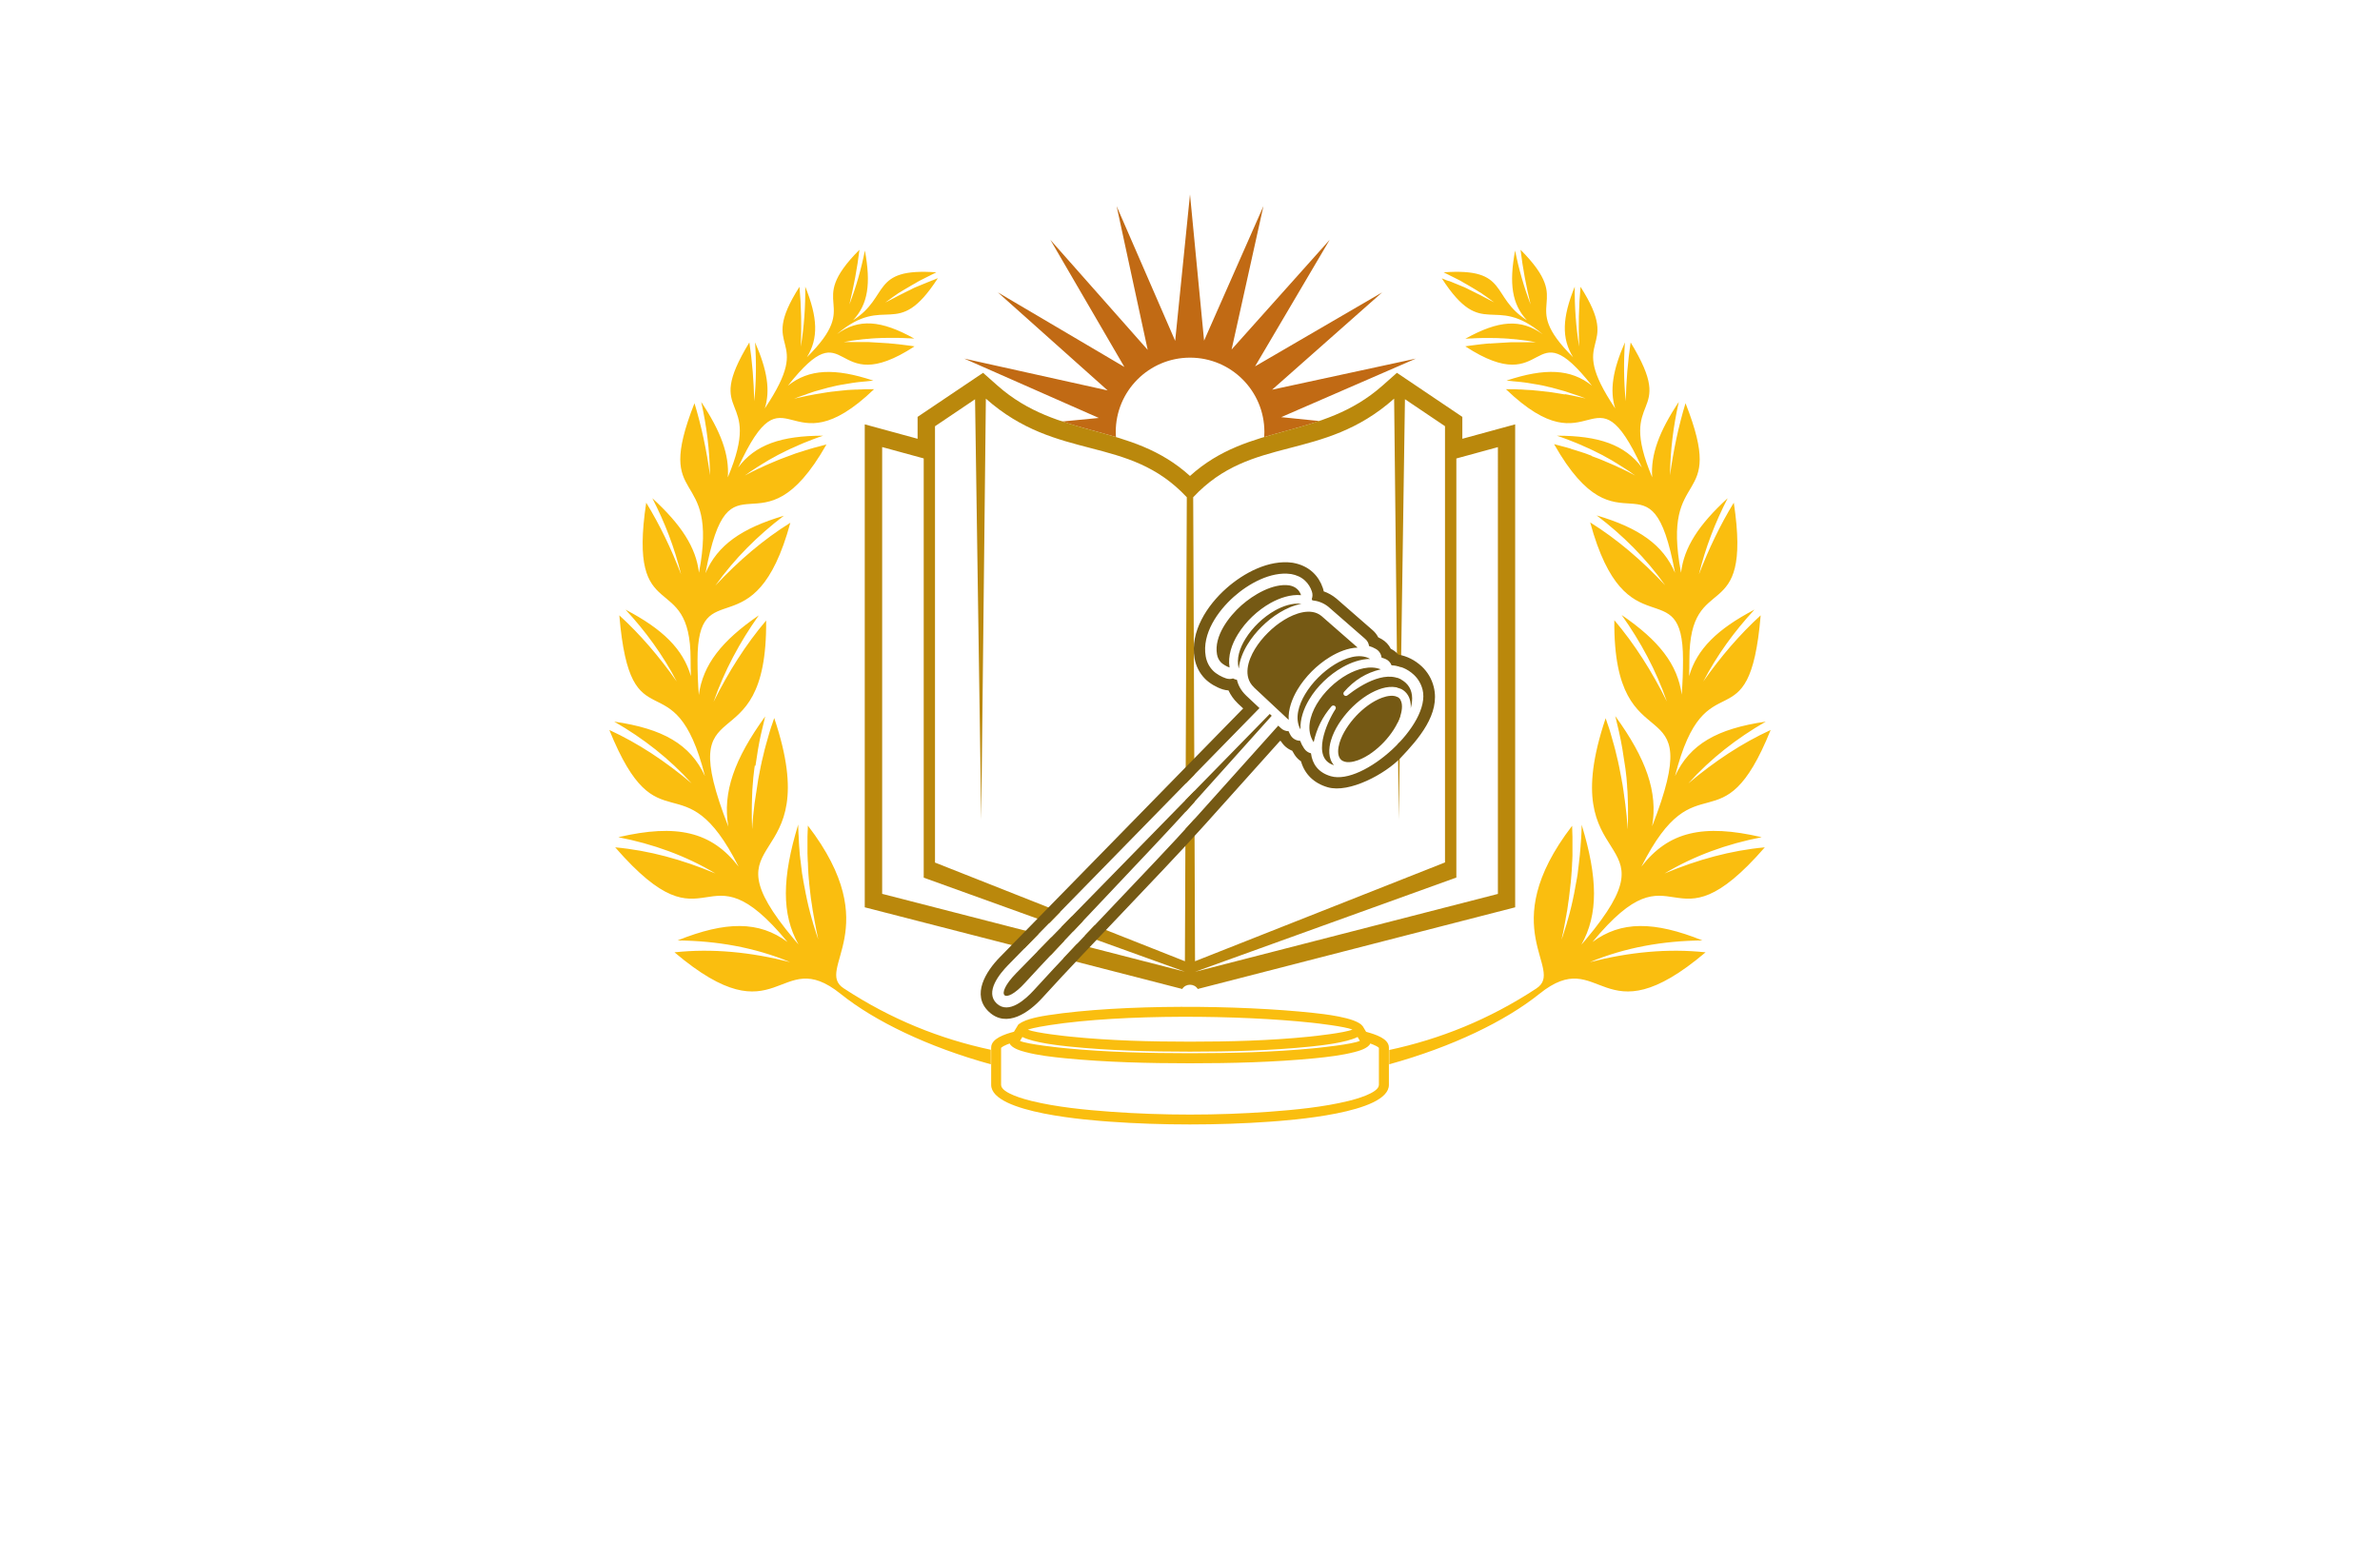 <?xml version="1.0" encoding="utf-8"?>
<!-- Generator: Adobe Illustrator 27.8.1, SVG Export Plug-In . SVG Version: 6.00 Build 0)  -->
<svg version="1.1" xmlns="http://www.w3.org/2000/svg" xmlns:xlink="http://www.w3.org/1999/xlink" x="0px" y="0px"
	 viewBox="0 0 350 230" style="enable-background:new 0 0 350 230;" xml:space="preserve">
<style type="text/css">
	.st0{fill:#F5FFCA;}
	.st1{fill:#FCFFE9;}
	.st2{fill:#CBE5BE;}
	.st3{fill:#CCFDFF;}
	.st4{fill:#FFE4CA;}
	.st5{fill:#CAFFD6;}
	.st6{fill:#FFF5CC;}
	.st7{fill:#001044;}
	.st8{fill:#FFF9DE;}
	.st9{fill:#FFFAD4;}
	.st10{fill:#E8C052;}
	.st11{fill:#C7FEFF;}
	.st12{fill:#003F49;}
	.st13{fill:#8E032B;}
	.st14{fill:#87622B;}
	.st15{fill:#83014C;}
	.st16{fill:#B72204;}
	.st17{fill:#015254;}
	.st18{fill:#5B9C40;}
	.st19{fill:#0055B6;}
	.st20{fill-rule:evenodd;clip-rule:evenodd;fill:#3A1D03;}
	.st21{fill-rule:evenodd;clip-rule:evenodd;fill:#723600;}
	.st22{fill:#00438D;}
	.st23{fill:#162E50;}
	.st24{fill:#F6921E;}
	.st25{fill:#00237A;}
	.st26{fill:#563B00;}
	.st27{fill:#00FFB6;}
	.st28{fill:#9500FF;}
	.st29{fill:#440000;}
	.st30{fill:#45EDFF;}
	.st31{fill:#CC7F7F;}
	.st32{fill-rule:evenodd;clip-rule:evenodd;fill:#FFFFFF;}
	.st33{fill-rule:evenodd;clip-rule:evenodd;fill:#DDBC66;}
	.st34{fill-rule:evenodd;clip-rule:evenodd;fill:#041440;}
	.st35{fill-rule:evenodd;clip-rule:evenodd;fill:url(#SVGID_1_);}
	.st36{fill:#041440;}
	.st37{fill-rule:evenodd;clip-rule:evenodd;fill:url(#SVGID_00000121968215763237050990000007186207570870561962_);}
	.st38{fill-rule:evenodd;clip-rule:evenodd;fill:#A47B3E;}
	.st39{fill:#102D56;}
	.st40{fill:#BA9966;}
	.st41{fill:url(#SVGID_00000008863380861958395300000005409751465988138112_);}
	.st42{fill-rule:evenodd;clip-rule:evenodd;fill:url(#SVGID_00000060711645588514708080000013125879768406589320_);}
	.st43{fill:url(#SVGID_00000076603125834747365800000014924585929632187283_);}
	.st44{fill:#6D1B1B;}
	.st45{fill:#161314;}
	.st46{fill:#BD6A25;}
	.st47{fill:url(#SVGID_00000065055696268110133630000008231250950425979290_);}
	.st48{fill:#E0902C;}
	.st49{fill:#292F38;}
	.st50{fill:#E3B92E;}
	.st51{fill:#252D35;}
	.st52{fill:#C72D2D;}
	.st53{fill:#D8A843;}
	.st54{fill:#1A2655;}
	.st55{fill:#4D479E;}
	.st56{fill:url(#SVGID_00000017475214653611449910000014592817727702476171_);}
	.st57{fill:#A6A8AB;}
	.st58{fill:#0267A3;}
	.st59{fill:url(#SVGID_00000139998163933285809960000002702895077062260137_);}
	.st60{fill:#0F8CB4;}
	.st61{fill:#0A3755;}
	.st62{fill:#4B281E;}
	.st63{fill:#1C4D60;}
	.st64{fill:#00324B;}
	.st65{fill:#007DA5;}
	.st66{fill:#FFFFFF;}
	.st67{fill:#FABE0F;}
	.st68{fill:#BC8B0F;}
	.st69{fill:#82D2F5;}
	.st70{fill:#66B2CC;}
	.st71{fill:#71B9D3;}
	.st72{fill:url(#SVGID_00000180352057644731372830000014753626953462657426_);}
	.st73{fill:url(#SVGID_00000129180491534972918960000017200325554349194373_);}
	.st74{fill:url(#SVGID_00000147210231999033519000000013289534398990550913_);}
	.st75{fill:#4D4D4D;}
	.st76{fill:url(#SVGID_00000171707122548729773020000005400355579961298599_);}
	.st77{fill:url(#SVGID_00000127731448267988508930000001171819725225494932_);}
	.st78{fill:url(#SVGID_00000173155878574288775470000000954022163385891757_);}
	.st79{fill:url(#SVGID_00000130612052433398505260000004082121304846098580_);}
	.st80{fill:url(#SVGID_00000104703602029717664500000004587949831253621419_);}
	.st81{fill-rule:evenodd;clip-rule:evenodd;fill:#C16A14;}
	.st82{fill-rule:evenodd;clip-rule:evenodd;fill:#BA880C;}
	.st83{fill-rule:evenodd;clip-rule:evenodd;fill:#755914;}
	.st84{fill-rule:evenodd;clip-rule:evenodd;fill:#FABE0F;}
	.st85{fill:#782D2D;}
	.st86{fill:#AA6565;}
	.st87{fill:url(#SVGID_00000044875850549767924810000008630852111582625935_);}
	.st88{fill-rule:evenodd;clip-rule:evenodd;fill:url(#SVGID_00000100346063918852200000000005184214877391448199_);}
	.st89{fill-rule:evenodd;clip-rule:evenodd;fill:url(#SVGID_00000177479192322521959150000009885136646249107599_);}
	.st90{fill-rule:evenodd;clip-rule:evenodd;fill:#9B5E26;}
	.st91{fill-rule:evenodd;clip-rule:evenodd;fill:#683C18;}
	.st92{fill:url(#XMLID_00000019647909588632057780000001633036978415880339_);}
	.st93{fill:#5B0505;}
	.st94{fill:#840808;}
	.st95{fill:#750404;}
	.st96{fill:url(#SVGID_00000042726803373851119220000008863156306659684248_);}
	.st97{fill:url(#SVGID_00000072982056773684546480000013364206203464721822_);}
	.st98{fill:#B5B5B5;}
	.st99{fill:url(#SVGID_00000046334758205452303860000011413685484933094792_);}
	.st100{fill:url(#SVGID_00000031916303022855070070000010419076529725064113_);}
	.st101{fill:#3C5A82;}
	.st102{fill:#44688E;}
	.st103{fill:#11114C;}
	.st104{fill:url(#SVGID_00000098188107606859807530000008282548469515351430_);}
	.st105{fill:#7B7BBF;}
	.st106{fill:#6B6BC6;}
	.st107{fill:#C7C7F9;}
	.st108{fill:#6B6B6B;}
	.st109{fill:#363663;}
	.st110{fill:#0C5977;}
	.st111{fill:#136D89;}
	.st112{fill:#64BCE8;}
	.st113{fill:url(#SVGID_00000003063201353869885920000003667963965135441068_);}
	.st114{fill:url(#SVGID_00000000941818864292130500000013047522674418016423_);}
	.st115{fill:#DC730A;}
	.st116{fill:#F4F4F4;}
	.st117{fill:#A3591D;}
	.st118{fill:#030333;}
	.st119{fill:url(#SVGID_00000118399417057101016030000001887705355935233920_);}
	.st120{fill:url(#SVGID_00000163067075661507447500000018185620554096264079_);}
	.st121{fill:url(#SVGID_00000081623398896062314850000001289848739799475375_);}
	.st122{fill:url(#SVGID_00000080898913872285813900000013617156984721691838_);}
	.st123{fill:url(#SVGID_00000010289800133933667770000006788441814515693472_);}
	.st124{fill:url(#SVGID_00000142884083393937466010000003099384171142575770_);}
	.st125{fill:url(#SVGID_00000121248249864012182150000010371490472093916831_);}
	.st126{fill:url(#SVGID_00000126312959260593892090000000155498720662445974_);}
	.st127{fill:url(#SVGID_00000113337011417268227150000017983429260654627973_);}
	.st128{fill:url(#SVGID_00000011744233203964390840000014794639612603911808_);}
	.st129{fill:url(#SVGID_00000170244773395065894740000013757704393651792552_);}
	.st130{fill:url(#SVGID_00000123434503928642102370000010938845541131009414_);}
	.st131{fill:url(#SVGID_00000074417622682720739640000009065285381325340086_);}
	.st132{fill:url(#SVGID_00000099646163309570463560000012164262510729259405_);}
	.st133{fill:url(#SVGID_00000158718615014435202810000004839517201308134843_);}
	.st134{fill:url(#SVGID_00000117668863661516942820000003086481081367052945_);}
	.st135{fill:url(#SVGID_00000067224303119080958520000010904339639525451708_);}
	.st136{fill:url(#SVGID_00000024715928579829237190000011788576689996533920_);}
	.st137{fill:url(#SVGID_00000169555923651842692650000009317749678189291395_);}
	.st138{fill:url(#SVGID_00000093897829066974567400000010063568761435617925_);}
	.st139{fill:url(#SVGID_00000149373105482698925590000010357927511942164393_);}
	.st140{fill:url(#SVGID_00000060712199176786055830000011240163728498529209_);}
	.st141{fill:url(#SVGID_00000113355450674787380240000016148472034107089041_);}
	.st142{fill:url(#SVGID_00000072258546620357383110000015089782712421833624_);}
	.st143{fill:url(#SVGID_00000011724170562016702620000011797035033620577471_);}
	.st144{fill:url(#SVGID_00000003088793103247202350000011868931719132153524_);}
	.st145{fill:url(#SVGID_00000182517649102171029930000013534615901119370897_);}
	.st146{fill:url(#SVGID_00000054970026485302769640000013512411474873546396_);}
	.st147{fill:url(#SVGID_00000023251478800549191860000008343617744461124779_);}
	.st148{fill:url(#SVGID_00000056388258491346499440000002951686335833159312_);}
	.st149{fill:url(#SVGID_00000161629141637489111490000013491421984012651691_);}
	.st150{fill:url(#SVGID_00000168088431062563518570000008252389273795845307_);}
	.st151{fill:url(#SVGID_00000027597542372841879000000001195342817952811929_);}
	.st152{fill:url(#SVGID_00000028326768243776902680000000763937789171171002_);}
	.st153{fill:url(#SVGID_00000046335461149581164390000017735279740843556789_);}
	.st154{fill:url(#SVGID_00000090254880289802651130000002785187507000723599_);}
	.st155{fill:#ED9443;}
	.st156{fill:url(#SVGID_00000034792829053856731270000013830968599517144989_);}
	.st157{fill:#4B4BAA;}
	.st158{fill:#5D5D91;}
</style>
<g id="Layer_1">
</g>
<g id="Layer_2">
</g>
<g id="Layer_3">
</g>
<g id="Layer_4">
</g>
<g id="Layer_5">
</g>
<g id="Layer_6">
</g>
<g id="Layer_7">
</g>
<g id="Layer_8">
</g>
<g id="Layer_9">
</g>
<g id="Layer_10">
</g>
<g id="Layer_11">
</g>
<g id="Layer_12">
</g>
<g id="Layer_13">
</g>
<g id="Layer_14">
</g>
<g id="Layer_15">
	<path class="st81" d="M175,28.6l2.07,21.5l8.73-19.79l-4.68,21.09l14.42-16.13l-10.97,18.61L203.26,43l-16.18,14.31l21.14-4.57
		l-19.81,8.61l5.61,0.57c-2.69,0.92-5.42,1.55-8.11,2.36c0.02-0.25,0.03-0.5,0.03-0.75c0-6.04-4.89-10.93-10.93-10.93
		s-10.93,4.89-10.93,10.93c0,0.25,0.01,0.5,0.03,0.75c-2.62-0.79-5.28-1.41-7.91-2.29l5.39-0.52l-19.79-8.73l21.09,4.68L146.74,43
		l18.61,10.97l-10.88-18.69l14.31,16.18l-4.57-21.14l8.61,19.81L175,28.6L175,28.6z M175.55,93.02L175.55,93.02L175.55,93.02z"/>
	<path class="st82" d="M176.14,145.45c-0.51-0.83-1.77-0.83-2.28,0l-17.49-4.5c0.67-0.71,1.33-1.42,2-2.12l15.88,4.08l-14.72-5.31
		l1.42-1.49l13.3,5.26l0.08-19.44c0.45-0.49,0.89-0.98,1.33-1.47l0.08,20.91l36.76-14.53V62.68l-5.89-3.97l-0.58,39.4
		c-0.19-0.06-0.39-0.12-0.58-0.15l-0.43-39.33c-10.58,9.39-20.9,5.25-29.55,14.5l0.17,40.82l-1.28,1.31l0.17-42.13
		c-8.65-9.26-18.96-5.12-29.55-14.5l-0.68,61.95l-0.91-61.86l-5.89,3.97v64.17l18.41,7.28l-1.57,1.61l-18.5-6.67V67.42l-6.11-1.67
		v65.71l22.99,5.91l-2.06,2.11l-23.49-6.04V62.41l7.77,2.12v-3.22l9.63-6.48l2.11,1.87c9.03,8,19.59,5.38,28.32,13.3
		c8.73-7.92,19.29-5.29,28.32-13.3l2.11-1.87l9.62,6.48v3.22l7.77-2.12v71.03L176.14,145.45L176.14,145.45z M154.53,140.48l2-2.12
		l-1.93-0.5l-2.06,2.11L154.53,140.48L154.53,140.48z M174.35,117.67l-0.01,1.74l0.39-0.43l0.93-1.03l-0.01-1.61L174.35,117.67
		L174.35,117.67z M159.27,135.45l-1.67-0.66l-1.53,1.56l1.75,0.63L159.27,135.45L159.27,135.45z M220.28,65.76l-6.11,1.67v61.63
		l-38.42,13.86l44.53-11.45V65.76L220.28,65.76z M205.7,120.57l0.17-11.46c-0.1,0.1-0.19,0.21-0.29,0.31L205.7,120.57L205.7,120.57z
		 M205.54,106.28c0.15-0.31,0.28-0.63,0.38-0.94l0.03-2.38c-0.06-0.09-0.12-0.18-0.2-0.26c-0.08-0.07-0.16-0.13-0.25-0.18
		L205.54,106.28L205.54,106.28z M205.49,101.13c0.17,0.04,0.34,0.1,0.5,0.17l0.02-1.37c-0.17-0.09-0.35-0.17-0.53-0.22
		L205.49,101.13z"/>
	<path class="st83" d="M180.66,101.54c-0.29-0.02-0.59-0.07-0.87-0.16c-0.9-0.29-1.91-0.87-2.58-1.55
		c-0.82-0.83-1.34-1.87-1.54-3.01c-0.69-3.94,1.86-7.8,4.68-10.3c2.54-2.25,6.24-4.24,9.72-3.76c0.05,0.01,0.11,0.02,0.16,0.03
		c1.07,0.2,2.06,0.65,2.86,1.4c0.66,0.62,1.15,1.41,1.44,2.27c0.06,0.17,0.1,0.34,0.13,0.51c0.66,0.23,1.28,0.58,1.84,1.04
		c0.02,0.02,0.04,0.03,0.06,0.05c1.78,1.54,3.55,3.09,5.32,4.64c0.33,0.29,0.6,0.64,0.8,1.03c0.17,0.08,0.34,0.17,0.5,0.26
		c0.59,0.34,1.06,0.84,1.35,1.43c0.43,0.21,0.81,0.5,1.11,0.85c1.29,0.23,2.45,0.82,3.44,1.74c0.87,0.82,1.47,1.84,1.76,3
		c1.01,3.99-2.25,7.69-4.87,10.45c-2.21,2.33-7.54,5.25-10.73,4.32c-2.02-0.59-3.38-1.92-3.92-3.82c-0.37-0.24-0.68-0.56-0.93-0.94
		c-0.13-0.2-0.25-0.4-0.36-0.61c-0.68-0.26-1.26-0.75-1.65-1.39c-0.05-0.02-0.1-0.04-0.14-0.06c-3.67,4.09-7.33,8.17-11,12.26
		c-3.92,4.37-8,8.59-12.03,12.85c-4,4.22-8.04,8.41-11.95,12.71c-1.9,2.09-5.2,4.49-7.83,2.03c-2.66-2.49-0.4-5.99,1.59-8.02
		l35.8-36.6c-0.22-0.21-0.44-0.41-0.67-0.62c-0.06-0.06-0.12-0.12-0.18-0.18C181.42,102.85,180.98,102.23,180.66,101.54
		L180.66,101.54z M181.33,99.78c0.17,0.1,0.37,0.17,0.57,0.2c0.19,0.81,0.6,1.57,1.29,2.25c0.03,0.04,0.07,0.07,0.11,0.11
		c0.64,0.6,1.28,1.2,1.92,1.8l-37,37.83c-1.21,1.24-3.43,3.94-1.64,5.62c1.77,1.65,4.27-0.66,5.43-1.93
		c3.91-4.3,7.98-8.51,11.97-12.74c4.01-4.24,8.11-8.48,12-12.82c4-4.46,8-8.92,12-13.38c0.13,0.12,0.25,0.24,0.38,0.36
		c0.32,0.3,0.73,0.46,1.14,0.46c0.08,0.19,0.17,0.38,0.28,0.57c0.3,0.53,0.84,0.83,1.42,0.84c0.14,0.39,0.33,0.76,0.58,1.13
		c0.25,0.37,0.61,0.62,1.01,0.71c0.2,1.54,1.03,2.82,2.92,3.37c4.77,1.39,14.79-7.6,13.49-12.74c-0.22-0.85-0.65-1.59-1.28-2.18
		c-0.99-0.92-2.11-1.33-3.28-1.39c-0.16-0.43-0.5-0.78-0.95-0.96c-0.17-0.07-0.34-0.13-0.52-0.18c-0.06-0.52-0.35-0.99-0.84-1.27
		c-0.32-0.19-0.66-0.33-1-0.43c-0.05-0.4-0.24-0.77-0.57-1.05c-1.77-1.55-3.54-3.1-5.32-4.64c-0.01-0.01-0.02-0.02-0.03-0.03
		c-0.73-0.61-1.57-0.91-2.43-1c-0.02-0.06-0.04-0.13-0.07-0.19c0.13-0.36,0.14-0.74,0.01-1.12c-0.2-0.6-0.54-1.15-1-1.58
		c-0.56-0.53-1.27-0.83-2.02-0.97c-0.03-0.01-0.05-0.01-0.08-0.01c-2.96-0.41-6.23,1.44-8.38,3.35c-2.35,2.09-4.71,5.44-4.13,8.75
		c0.14,0.81,0.5,1.54,1.08,2.12c0.47,0.48,1.26,0.92,1.91,1.13C180.65,99.88,181,99.89,181.33,99.78L181.33,99.78z M199.65,95.24
		c-1.77-1.55-3.54-3.1-5.31-4.64c-1.56-1.29-3.95-0.37-5.46,0.55c-0.88,0.53-1.69,1.18-2.42,1.91c-0.72,0.71-1.38,1.52-1.91,2.39
		c-1.03,1.69-1.79,4.06-0.15,5.63c0.02,0.01,0.03,0.03,0.04,0.05c1.69,1.58,3.38,3.16,5.07,4.74c-0.09-1.54,0.51-3.12,1.28-4.42
		c0.58-0.98,1.31-1.89,2.11-2.7c0.81-0.81,1.72-1.54,2.69-2.13C196.79,95.89,198.23,95.29,199.65,95.24L199.65,95.24z
		 M193.19,109.15c0.42-1.96,1.28-3.73,2.62-5.27c0.12-0.14,0.34-0.16,0.49-0.05c0.15,0.11,0.19,0.32,0.08,0.48
		c-1.25,1.91-3.62,7.23-0.2,8.23c-0.89-0.98-0.8-2.47-0.44-3.67c0.49-1.65,1.58-3.24,2.75-4.49c1.17-1.24,2.7-2.41,4.32-3
		c1.23-0.45,2.79-0.62,3.83,0.36c0.68,0.64,0.87,1.54,0.82,2.43c0.05-0.19,0.09-0.39,0.13-0.58c0.1-0.58,0.12-1.19-0.03-1.76
		c-0.13-0.53-0.4-0.99-0.8-1.37c-2.47-2.31-6.5,0.16-8.62,1.82c-0.15,0.11-0.35,0.1-0.48-0.04c-0.13-0.13-0.13-0.34-0.01-0.48
		c1.47-1.7,3.27-2.83,5.41-3.32c-1.58-0.63-3.48-0.04-4.92,0.76c-0.92,0.51-1.78,1.17-2.54,1.9c-0.75,0.73-1.43,1.56-1.97,2.47
		C192.61,105.31,192.05,107.45,193.19,109.15L193.19,109.15z M196.99,109.25c-0.22,0.73-0.4,1.89,0.22,2.48
		c0.62,0.59,1.78,0.34,2.49,0.08c1.43-0.52,2.79-1.58,3.82-2.67c1.03-1.09,2.02-2.51,2.45-3.97c0.22-0.73,0.4-1.89-0.22-2.48
		c-0.62-0.59-1.78-0.34-2.49-0.08c-1.43,0.52-2.79,1.58-3.82,2.67C198.41,106.38,197.43,107.8,196.99,109.25L196.99,109.25z
		 M149.42,143.15c-3.24,3.31-1.75,4.78,1.34,1.37c4.31-4.74,19.69-20.77,23.96-25.54c4.1-4.57,8.2-9.14,12.3-13.71
		c-0.1-0.09-0.19-0.18-0.29-0.27L149.42,143.15L149.42,143.15z M201.49,96.91c-1.59-0.92-3.73-0.09-5.18,0.79
		c-0.89,0.54-1.72,1.21-2.46,1.95c-0.74,0.74-1.4,1.57-1.93,2.46c-0.92,1.54-1.58,3.58-0.67,5.17c-0.08-1.52,0.48-3.06,1.25-4.36
		c0.59-1,1.34-1.92,2.17-2.72c0.84-0.81,1.78-1.52,2.8-2.09C198.68,97.43,200.09,96.92,201.49,96.91L201.49,96.91z M191.33,87.53
		c-0.11-0.34-0.3-0.65-0.56-0.89c-0.33-0.31-0.75-0.47-1.18-0.55c-2.42-0.33-5.29,1.4-7.03,2.94c-1.86,1.65-4.06,4.54-3.59,7.2
		c0.08,0.47,0.28,0.89,0.62,1.22c0.24,0.24,0.78,0.57,1.23,0.72c-0.29-1.69,0.33-3.44,1.21-4.87c0.59-0.96,1.31-1.84,2.12-2.61
		c0.81-0.77,1.72-1.46,2.7-2.01C188.19,87.94,189.79,87.39,191.33,87.53L191.33,87.53z M182.18,98.32c0.11-1.25,0.64-2.5,1.28-3.54
		c0.58-0.95,1.3-1.84,2.09-2.62c0.8-0.79,1.69-1.5,2.65-2.08c0.94-0.57,2.05-1.07,3.19-1.27c-1.31-0.18-2.75,0.34-3.87,0.96
		c-0.89,0.5-1.72,1.13-2.45,1.83c-0.73,0.7-1.39,1.5-1.92,2.36C182.34,95.26,181.77,96.88,182.18,98.32z"/>
	<path class="st84" d="M145.75,156.54c-9.31-2.56-17.16-6.38-22.14-10.38c-9.17-7.37-8.98,6.97-24.42-6.1
		c5.57-0.6,11.25-0.03,17,1.44c-5.23-2.17-10.75-3.13-16.55-3.19c7.14-2.86,11.98-2.87,16.17,0.23
		c-12.55-15.21-11.19,2.35-25.34-13.92c4.94,0.45,9.85,1.79,14.74,3.84c-4.42-2.64-9.19-4.34-14.28-5.33
		c8.6-2.01,13.7-0.83,17.69,4.33c-8.18-16.23-11.8-2.26-19.01-20.1c4.25,1.95,8.26,4.61,12.1,7.85c-3.31-3.67-7.12-6.63-11.38-9.08
		c7.18,1.04,11.18,3.34,13.34,8c-4.53-17.87-10.94-3.91-12.59-23.63c3.08,2.81,5.88,6.08,8.44,9.73c-2.03-3.89-4.57-7.38-7.53-10.57
		c5.47,2.86,8.47,5.81,9.61,9.78c-0.03-0.81-0.04-1.63-0.04-2.45c0-13.5-9.33-4.4-6.53-23.06c1.99,3.25,3.69,6.78,5.13,10.55
		c-0.96-3.93-2.39-7.64-4.23-11.21c4.25,3.89,6.44,7.25,6.86,10.97c3.05-16.1-6.87-9.19-0.66-24.94c1.03,3.38,1.78,6.92,2.28,10.6
		c-0.04-3.65-0.49-7.24-1.29-10.79c2.88,4.33,4.16,7.77,3.91,11.09c5.36-12.68-3.85-8.32,3.17-19.84c0.42,2.81,0.65,5.69,0.72,8.64
		c0.29-2.89,0.32-5.76,0.12-8.65c1.78,4.05,2.27,7.05,1.43,9.72c7.51-11.18-1.27-7.91,5.1-17.89c0.26,2.87,0.32,5.8,0.2,8.8
		c0.48-2.93,0.68-5.86,0.65-8.82c1.84,4.55,1.96,7.6,0.24,10.38c8.38-8.31-0.54-7.5,7.73-15.81c-0.32,2.67-0.83,5.35-1.48,8.05
		c0.99-2.58,1.74-5.22,2.28-7.93c0.91,4.89,0.45,7.91-1.73,10.24c5.44-3.45,2.52-7.74,12.24-7.04l-0.12,0.06l-0.11,0.05l-0.01,0.01
		l-0.12,0.06l-0.12,0.06l-0.02,0.01l-0.1,0.05l-0.12,0.06l-0.12,0.06l-0.12,0.06l-0.09,0.05l-0.03,0.01l-0.12,0.06l-0.24,0.12
		l-0.12,0.06l-0.05,0.02l-0.07,0.04l-0.12,0.06l-0.08,0.04l-0.04,0.02l-0.12,0.06l-0.12,0.06l0,0l-0.12,0.06l-0.02,0.01l-0.22,0.12
		L135,41.42l-0.07,0.04l-0.05,0.03l-0.12,0.07l-0.01,0.01c-0.15,0.09-0.31,0.17-0.46,0.26l-0.12,0.07l-0.06,0.03l-0.06,0.04
		l-0.12,0.07l-0.09,0.05l-0.03,0.02l-0.12,0.07l-0.12,0.07l-0.01,0.01l-0.11,0.06l-0.12,0.07l-0.05,0.03l-0.07,0.04l-0.12,0.07
		l-0.08,0.05l-0.04,0.02l-0.11,0.07l-0.12,0.07l0,0l-0.11,0.07l-0.12,0.07l-0.03,0.02l-0.08,0.05l-0.12,0.07l-0.07,0.04l-0.05,0.03
		l-0.11,0.07l-0.04,0.03l-0.07,0.05l-0.11,0.08l-0.11,0.08l-0.02,0.01l-0.09,0.06l-0.11,0.08l-0.06,0.04l-0.06,0.04l-0.11,0.08
		l-0.09,0.06l-0.02,0.02l-0.11,0.08l-0.11,0.08l-0.01,0.01v0l-0.21,0.15l-0.04,0.03l-0.07,0.05l-0.11,0.08l-0.08,0.06l-0.03,0.02
		l-0.11,0.08l-0.11,0.08l0.24-0.13l0.05-0.02l0.08-0.04l0.12-0.06l0.09-0.05l0.03-0.02l0.12-0.06l0.12-0.06l0.02-0.01l0.1-0.06
		l0.12-0.06l0.06-0.03l0.06-0.03l0.12-0.06l0.11-0.06l0.01-0.01l0.12-0.06l0.12-0.06l0.03-0.02l0.21-0.11l0.08-0.04l0.04-0.02
		l0.24-0.12h0l0.12-0.06l0.12-0.06l0.05-0.02l0.07-0.04l0.12-0.06l0.09-0.05l0.03-0.01l0.12-0.06l0.12-0.06l0.02-0.01l0.1-0.05
		l0.12-0.06l0.07-0.03l0.06-0.03l0.23-0.11l0.01-0.01l0.12-0.06l0.12-0.06l0.03-0.02l0.21-0.1l0.08-0.04l0.16-0.07l0.12-0.05l0.01,0
		l0.24-0.1l0.05-0.02l0.07-0.03l0.12-0.05l0.1-0.04l0.02-0.01l0.25-0.1l0.02-0.01l0.1-0.04l0.12-0.05l0.07-0.03l0.06-0.02l0.12-0.05
		l0.11-0.05l0.13-0.05l0.12-0.05l0.04-0.02l0.09-0.03l0.12-0.05l0.08-0.03l0.04-0.02l0.12-0.05l0.12-0.05l0.01,0l0.12-0.04
		l0.12-0.05l0.05-0.02l0.07-0.03l0.12-0.05l0.1-0.04l0.02-0.01l0.12-0.05l0.12-0.04c-6.07,9.39-7.58,2.07-14.84,8.22
		c3.19-2.31,6.49-2.07,11.38,0.66l-0.3-0.02l-0.03,0l-0.16-0.01l-0.11-0.01l-0.05,0l-0.16-0.01l-0.09,0l-0.07,0l-0.16-0.01l-0.07,0
		l-0.09-0.01l-0.49-0.02l-0.04,0l-0.13,0l-0.16-0.01h-0.02l-0.31-0.01l0,0l-0.31,0h-0.02l-0.29,0h-0.04h-0.16h-0.11h-0.06l-0.24,0
		h-0.01h-0.08l-0.16,0l-0.07,0l-0.26,0.01l-0.05,0l-0.11,0l-0.16,0l-0.03,0l-0.29,0.01h0h-0.01l-0.15,0.01l-0.16,0.01l-0.01,0
		l-0.02,0l-0.28,0.01l-0.03,0c-0.27,0.01-0.54,0.03-0.81,0.05l-0.08,0.01l-0.08,0.01l-0.22,0.02l-0.1,0.01l-0.16,0.01l-0.04,0
		l-0.12,0.01l-0.16,0.02l-0.03,0l-0.14,0.01l-0.16,0.02l0,0l-0.16,0.02l-0.15,0.02l-0.01,0l-0.16,0.02l-0.13,0.02l-0.03,0
		l-0.27,0.03l-0.05,0.01l-0.16,0.02l-0.09,0.01l-0.07,0.01l-0.16,0.02l-0.08,0.01l-0.25,0.04l-0.06,0.01l-0.1,0.02l-0.16,0.03
		l-0.04,0.01l-0.12,0.02l-0.16,0.03l-0.02,0l-0.14,0.03l-0.16,0.03l0.32-0.01l0.01,0l0.17,0l0.14,0h0.02l0.17,0l0.13,0h0.03l0.17,0
		l0.12,0l0.05,0l0.17,0l0.11,0h0.06l0.17,0l0.1,0h0.07h0.16h0.09l0.08,0l0.16,0h0.07l0.09,0l0.16,0H127l0.1,0l0.16,0l0.05,0l0.11,0
		l0.16,0l0.04,0l0.12,0l0.16,0.01l0.03,0l0.14,0.01l0.16,0.01h0.02l0.15,0.01l0.16,0.01l0.01,0l0.16,0.01l0.16,0.01h0l0.16,0.01
		l0.15,0.01l0.02,0l0.16,0.01l0.14,0.01l0.03,0l0.16,0.01l0.12,0.01l0.04,0l0.16,0.01l0.11,0.01l0.05,0l0.16,0.01l0.1,0.01l0.06,0
		l0.16,0.01l0.09,0.01l0.07,0.01l0.16,0.01l0.08,0.01l0.08,0.01l0.16,0.01l0.07,0.01l0.25,0.02l0.06,0.01l0.1,0.01l0.16,0.02l0.05,0
		l0.11,0.01l0.16,0.02l0.03,0.01l0.12,0.01l0.16,0.02l0.02,0l0.14,0.02l0.16,0.02l0.01,0l0.15,0.02l0.16,0.02l0,0l0.16,0.02
		l0.15,0.02l0.01,0l0.3,0.04l0.02,0l0.47,0.07l0.11,0.02l0.04,0.01c-12.46,8.12-9.41-5.87-18.62,5.78
		c3.11-2.48,6.89-2.63,12.57-0.75l-0.19,0.02l-0.05,0.01l-0.14,0.01l-0.17,0.02l-0.02,0l-0.19,0.02l-0.1,0.01l-0.08,0.01l-0.19,0.02
		l-0.04,0l-0.3,0.03l-0.01,0l-0.03,0l-0.19,0.02l-0.1,0.01l-0.09,0.01l-0.19,0.02l-0.03,0l-0.16,0.02l-0.15,0.02l-0.04,0
		c-0.19,0.03-0.37,0.05-0.55,0.08l-0.02,0l-0.3,0.05l-0.04,0.01l-0.26,0.04l-0.11,0.02l-0.18,0.03l-0.01,0l-0.17,0.03l-0.13,0.02
		l-0.05,0.01l-0.18,0.03l-0.07,0.01l-0.12,0.02l-0.18,0.03l-0.01,0l-0.18,0.04l-0.12,0.02l-0.06,0.01l-0.18,0.04l-0.06,0.01
		l-0.12,0.03l-0.18,0.04h0l-0.18,0.04l-0.11,0.03l-0.07,0.02l-0.18,0.04l-0.05,0.01l-0.13,0.03l-0.17,0.04l-0.01,0l-0.18,0.05
		l-0.1,0.03l-0.08,0.02l-0.18,0.05l-0.04,0.01l-0.14,0.04l-0.16,0.04l-0.02,0.01l-0.18,0.05l-0.1,0.03l-0.08,0.02l-0.18,0.05
		l-0.03,0.01l-0.15,0.04l-0.15,0.04l-0.03,0.01l-0.18,0.05l-0.09,0.03l-0.09,0.03l-0.18,0.06l-0.02,0.01l-0.15,0.05l-0.14,0.05
		l-0.04,0.01l-0.18,0.06l-0.08,0.03l-0.1,0.03L118.56,58l-0.02,0.01l-0.06,0.02l-0.24,0.08l-0.04,0.01l-0.51,0.18l-0.03,0.01
		l-0.01,0l-0.17,0.06l-0.12,0.05l-0.05,0.02l-0.18,0.07l-0.06,0.02l-0.11,0.04l-0.18,0.07l0.56-0.13l0.07-0.02l0.11-0.02l0.19-0.04
		l0.01,0l0.17-0.04l0.14-0.03l0.04-0.01l0.19-0.04l0.08-0.02l0.1-0.02l0.18-0.04l0.03-0.01l0.16-0.03l0.16-0.03l0.03,0l0.19-0.04
		l0.1-0.02l0.09-0.02l0.19-0.03l0.04-0.01l0.14-0.03l0.17-0.03l0.02,0l0.19-0.03l0.11-0.02l0.07-0.01l0.18-0.03l0.05-0.01l0.13-0.02
		l0.18-0.03l0.18-0.03l0.12-0.02l0.06-0.01l0.18-0.03l0.07-0.01l0.12-0.02l0.18-0.03l0.01,0l0.17-0.02l0.14-0.02l0.05-0.01
		l0.18-0.02l0.08-0.01l0.1-0.01l0.18-0.02l0.02,0l0.16-0.02l0.34-0.04l0.02,0l0.09-0.01l0.09-0.01l0.18-0.02l0.04,0l0.14-0.02
		l0.55-0.05l0.18-0.02l0.05-0.01l0.13-0.01l0.18-0.01l0,0l0.18-0.01l0.12-0.01l0.06,0l0.18-0.01l0.07,0l0.12-0.01l0.18-0.01h0.01
		L126,57.3l0.18-0.01l0.18-0.01l0.08,0l0.11,0l0.18-0.01l0.18-0.01l0.15-0.01h0.03l0.18-0.01l0.09,0l0.09,0l0.18,0l0.03,0l0.15,0
		l0.16,0H128l0.18,0l0.1,0h0.08h0.18c-12.89,12.38-12.76-4.2-19.99,11.52c2.5-3.35,6.32-4.69,12.52-4.68l-0.13,0.04l-0.06,0.02
		l-0.01,0l-0.38,0.13l-0.15,0.05l-0.05,0.02l-0.19,0.07l-0.19,0.07l-0.16,0.06l-0.03,0.01l-0.19,0.07l0,0
		c-0.44,0.17-0.88,0.34-1.32,0.52l-0.19,0.08l-0.02,0.01l-0.16,0.07l-0.19,0.08l-0.19,0.08l-0.04,0.02l-0.15,0.07l-0.04,0.02
		l-0.14,0.06l-0.18,0.08l-0.18,0.08l-0.15,0.07l-0.03,0.01l-0.18,0.08l-0.07,0.03l-0.11,0.05l-0.02,0.01l-0.33,0.16l-0.02,0.01
		l-0.09,0.04l-0.1,0.05l-0.18,0.09l0,0l-0.18,0.09l-0.1,0.05l-0.08,0.04l-0.18,0.09l-0.02,0.01l-0.16,0.08l-0.18,0.09l-0.18,0.09
		l-0.04,0.02l-0.14,0.08l-0.03,0.02l-0.15,0.08l-0.18,0.1l-0.05,0.03l-0.13,0.07l-0.15,0.08l-0.03,0.02l-0.18,0.1l-0.07,0.04
		l-0.11,0.06l-0.16,0.09l-0.01,0.01l-0.17,0.1l-0.08,0.05l-0.09,0.06l-0.17,0.1h0l-0.17,0.1l-0.1,0.06l-0.08,0.05l-0.17,0.11
		l-0.02,0.01c-0.17,0.1-0.33,0.21-0.5,0.31l-0.03,0.02l-0.14,0.09l-0.12,0.08l-0.04,0.03l-0.17,0.11l-0.05,0.03l-0.12,0.08
		l-0.14,0.09l-0.03,0.02l-0.17,0.11l-0.06,0.04l-0.01,0.01l-0.21,0.15l-0.04,0.03l-0.01,0.01l-0.17,0.12l-0.08,0.05l-0.26,0.18
		l0.18-0.09l0.11-0.06l0.08-0.04l0.18-0.09l0.03-0.02l0.15-0.08l0.14-0.07l0.05-0.03l0.18-0.09l0.06-0.03l0.13-0.06l0.16-0.08
		l0.02-0.01l0.18-0.09l0.09-0.04l0.1-0.05l0.19-0.09l0.01,0l0.18-0.08l0.12-0.05l0.07-0.03l0.18-0.09l0.04-0.02l0.15-0.07l0.15-0.07
		l0.04-0.02l0.18-0.08l0.07-0.03l0.12-0.05l0.17-0.08l0.01,0l0.19-0.08l0.1-0.04l0.09-0.04l0.18-0.08l0.02-0.01l0.17-0.07l0.13-0.05
		l0.06-0.03l0.19-0.08l0.05-0.02l0.14-0.06l0.15-0.06l0.03-0.01l0.19-0.08l0.08-0.03l0.11-0.04l0.18-0.07l0,0l0.19-0.07l0.1-0.04
		l0.08-0.03l0.19-0.07l0.03-0.01l0.16-0.06l0.19-0.07l0.19-0.07l0.06-0.02l0.13-0.05l0.16-0.06l0.02-0.01l0.19-0.07l0.09-0.03
		l0.1-0.04l0.19-0.06l0.01,0l0.18-0.06l0.12-0.04l0.07-0.02l0.19-0.06l0.04-0.01l0.53-0.17l0.06-0.02l0.12-0.04l0.18-0.05l0.01,0
		l0.19-0.06l0.1-0.03l0.09-0.03l0.19-0.06l0.02,0l0.17-0.05l0.13-0.04l0.06-0.02l0.19-0.05l0.05-0.01l0.14-0.04l0.16-0.04l0.03-0.01
		l0.19-0.05l0.08-0.02l0.25-0.07l0.05-0.01h0l0.19-0.05l0.1-0.03l0.08-0.02l0.19-0.05l0.03-0.01l0.16-0.04
		c-9.77,17.23-14.22-0.23-17.79,18.93c1.75-4.11,5.3-6.61,11.53-8.45c-3.86,2.93-7.25,6.3-10.08,10.28
		c3.42-3.66,7.08-6.79,11.03-9.25c-5.26,19.31-13.65,6.87-13.65,20.2c0,1.73,0.06,3.44,0.19,5.13c0.6-4.45,3.35-7.96,8.82-11.71
		c-2.8,3.94-5.06,8.14-6.65,12.72c2.2-4.43,4.75-8.45,7.73-11.96c0.2,22.18-14,8.69-5.56,30.31c-0.87-5.02,0.87-9.93,5.43-16.22
		l-0.01,0.02l-0.06,0.24l-0.02,0.09l-0.04,0.17l-0.04,0.17l-0.02,0.09c-0.11,0.43-0.21,0.87-0.31,1.3l-0.06,0.26l0,0.01l-0.06,0.25
		l-0.02,0.08l-0.04,0.18l0,0.01l-0.11,0.51l-0.05,0.26l-0.01,0.04l-0.04,0.22c-0.06,0.33-0.12,0.65-0.18,0.98l-0.01,0.06l-0.01,0.07
		l-0.03,0.19l0,0.01c-0.1,0.6-0.2,1.21-0.28,1.81l-0.04,0.26L111,112.6l-0.03,0.21l-0.02,0.13l-0.02,0.13l-0.02,0.2l-0.01,0.06
		l-0.03,0.26l0,0.01l-0.03,0.25l-0.01,0.08l-0.02,0.18l-0.02,0.16l-0.01,0.1l0,0l-0.02,0.26l-0.02,0.26l0,0.04l-0.02,0.22
		l-0.01,0.11l-0.01,0.15l-0.02,0.19l0,0.07l-0.02,0.26v0l-0.02,0.26l-0.01,0.25l0,0.03l-0.01,0.25v0l-0.01,0.21l0,0.05l-0.01,0.26
		l0,0.03l-0.01,0.23l0,0.1v0.01l-0.01,0.27l0,0.05l0,0.09l-0.01,0.25l0,0.02c-0.01,0.2-0.01,0.41-0.01,0.61v0.04l0,0.13l0,0.2v0.06
		v0.26v0.01l0,0.25l0,0.09v0.03l0,0.27l0,0.03l0,0.1l0.01,0.23l0,0.03l0.01,0.26l0,0.04l0.01,0.22l0,0.12l0,0.05l0.01,0.24l0,0.05
		l0,0.07l0.01,0.26l0.03-0.35l0.01-0.19l0.01-0.16l0.01-0.11l0.02-0.23l0-0.03l0.02-0.27l0-0.04l0.02-0.23l0.01-0.12l0.01-0.15
		l0.02-0.2l0.01-0.07l0.03-0.27l0-0.01l0.03-0.26l0.01-0.08l0.02-0.18l0.02-0.16l0.01-0.1l0.03-0.24l0-0.03l0.03-0.26l0.01-0.05
		l0.03-0.21l0.02-0.13l0.02-0.14l0.03-0.2l0.01-0.06l0.04-0.26l0-0.01l0.04-0.25l0.01-0.09l0.03-0.17l0.03-0.17l0.01-0.09l0.04-0.24
		l0-0.02l0.04-0.26l0.01-0.06l0.03-0.2l0.02-0.13l0.02-0.13l0.03-0.21l0.01-0.05l0.04-0.26l0-0.02l0.04-0.24l0.02-0.1l0.03-0.16
		l0.05-0.26l0.05-0.24l0-0.01l0.05-0.26l0.01-0.06l0.04-0.19l0.05-0.26l0.04-0.21l0.01-0.04l0.05-0.25l0.01-0.03l0.05-0.23l0.02-0.1
		l0.03-0.15l0-0.01l0.06-0.24l0.06-0.25l0,0l0.06-0.25l0.12-0.5l0.05-0.21l0.01-0.04l0.06-0.25l0.01-0.04l0.06-0.21l0.06-0.23
		l0-0.01l0.05-0.18l0.02-0.07c0.09-0.33,0.18-0.66,0.28-0.99l0.06-0.22l0.01-0.03l0.07-0.24l0.07-0.25l0.15-0.49l0.08-0.24l0-0.01
		l0.08-0.23l0.08-0.23l0.01-0.03l0.08-0.23l0.07-0.22l0.01-0.02l0.08-0.24l0.08-0.24c7.87,23.36-10.95,16.02,2.91,32.54
		c0.22,0.26,0.44,0.52,0.66,0.77c-2.51-4.46-2.43-9.82-0.04-17.65l0,0.13l0,0.15l0.01,0.2l0,0.08l0.01,0.27l0,0.01l0.01,0.28l0,0.06
		l0.01,0.22l0.01,0.13l0.01,0.15l0.01,0.19l0,0.08l0.01,0.26l0,0.01l0.02,0.27l0,0.05l0.01,0.22l0.01,0.12l0.01,0.15l0.01,0.19
		l0.01,0.09l0.02,0.25l0,0.02l0.02,0.27l0,0.05l0.02,0.22l0.01,0.11l0.01,0.16l0.02,0.18l0.01,0.09l0.03,0.25l0,0.02l0.03,0.27
		l0.01,0.04l0.03,0.23l0.01,0.11l0.02,0.16l0.02,0.17l0.01,0.09l0.03,0.24l0,0.03l0.04,0.27l0,0.04l0.03,0.23l0.01,0.1l0.02,0.16
		l0.02,0.17l0.02,0.1l0.04,0.23l0.01,0.03l0.04,0.27l0.01,0.03l0.04,0.23l0.01,0.1l0.03,0.17l0.03,0.16l0.02,0.1l0.04,0.23
		l0.01,0.04l0.05,0.26l0.01,0.03l0.04,0.23l0.02,0.09l0.03,0.17l0.03,0.16l0.02,0.11l0.04,0.22l0.01,0.04l0.06,0.26l0,0.02
		l0.05,0.24l0.02,0.09l0,0.02c0.05,0.21,0.09,0.42,0.14,0.63l0.01,0.04l0.06,0.26l0,0.02l0.06,0.24l0.02,0.08l0.06,0.25l0.02,0.07
		l0.03,0.11l0.05,0.21l0.01,0.05l0.07,0.26l0,0.01l0.07,0.24l0.02,0.08l0.05,0.18l0.04,0.14l0.03,0.12l0.06,0.2l0.02,0.05l0.07,0.26
		l0,0.01l0.07,0.25l0.02,0.07l0.06,0.18l0.04,0.13l0.04,0.12l0.06,0.2l0.02,0.06l0.08,0.25l0,0l0.08,0.25l0.02,0.07l0.06,0.19
		l0.04,0.13l0.04,0.12l0.07,0.19l0.02,0.06l0.09,0.25l-0.06-0.27l-0.02-0.07l-0.04-0.19l-0.03-0.15l-0.02-0.12l-0.05-0.22
		l-0.01-0.04l-0.05-0.26l-0.03-0.17l-0.02-0.1l-0.02-0.11l-0.03-0.16l-0.03-0.18l-0.02-0.08l-0.05-0.26l0-0.01l-0.05-0.26
		l-0.01-0.07l-0.04-0.2l-0.02-0.14l-0.02-0.12l-0.04-0.21l-0.01-0.05l-0.05-0.26l0-0.02l-0.04-0.24l-0.02-0.1l-0.03-0.16l-0.03-0.17
		l-0.01-0.09l-0.04-0.25l0-0.02l-0.04-0.26l-0.03-0.23l-0.01-0.03l-0.02-0.13l-0.02-0.13l-0.03-0.21l-0.01-0.06l-0.04-0.26l0-0.02
		l-0.03-0.25l-0.03-0.26l-0.02-0.16l-0.01-0.1l-0.03-0.24l0-0.03l-0.03-0.26l-0.01-0.05l-0.02-0.21l-0.03-0.26l-0.02-0.2l-0.01-0.06
		l-0.02-0.26l0-0.01l-0.02-0.25l-0.01-0.08l-0.02-0.18l-0.01-0.16l-0.01-0.11l-0.02-0.23l0-0.03l-0.02-0.26l0-0.04l-0.01-0.22
		l-0.02-0.25v-0.01l-0.01-0.19l0-0.07l-0.01-0.26l0,0l-0.01-0.26l0-0.07l-0.01-0.19l-0.01-0.15l-0.01-0.11l0-0.06l-0.01-0.2
		l-0.01-0.26v-0.03l-0.01-0.23l0-0.11l-0.01-0.15l0-0.18v-0.08l0-0.25v-0.01l0-0.26l0-0.07v-0.19l0-0.14v-0.12v-0.21l0-0.05l0-0.26
		v-0.03l0-0.23l0-0.23v-0.03l0-0.17l0-0.09l0.01-0.24l0-0.01l0.01-0.26l0-0.06l0.01-0.2l0.01-0.13l0-0.01l0.01-0.3l0-0.02l0-0.06
		l0.01-0.26c11.63,15.15,0.95,21.09,5.25,23.92c7,4.6,14.21,7.46,21.65,9.05V156.54z M204.25,156.54
		c9.31-2.56,17.16-6.38,22.14-10.38c9.17-7.37,8.99,6.97,24.43-6.1c-5.57-0.6-11.25-0.03-17.01,1.44
		c5.24-2.17,10.75-3.13,16.55-3.19c-7.14-2.86-11.98-2.87-16.17,0.23c12.55-15.21,11.19,2.35,25.34-13.92
		c-4.94,0.45-9.85,1.79-14.74,3.84c4.42-2.64,9.19-4.34,14.28-5.33c-8.6-2.01-13.7-0.83-17.69,4.33c8.18-16.23,11.8-2.26,19.01-20.1
		c-4.25,1.95-8.26,4.61-12.1,7.85c3.31-3.67,7.12-6.63,11.38-9.08c-7.18,1.04-11.18,3.34-13.34,8c4.53-17.87,10.94-3.91,12.59-23.63
		c-3.08,2.81-5.88,6.08-8.44,9.73c2.03-3.89,4.57-7.38,7.53-10.57c-5.47,2.86-8.47,5.81-9.61,9.78c0.03-0.81,0.04-1.63,0.04-2.45
		c0-13.5,9.33-4.4,6.53-23.06c-1.99,3.25-3.68,6.78-5.13,10.55c0.96-3.93,2.39-7.64,4.23-11.21c-4.25,3.89-6.44,7.25-6.86,10.97
		c-3.05-16.1,6.87-9.19,0.66-24.94c-1.03,3.38-1.78,6.92-2.28,10.6c0.04-3.65,0.49-7.24,1.29-10.79c-2.88,4.33-4.16,7.77-3.91,11.09
		c-5.36-12.68,3.85-8.32-3.17-19.84c-0.42,2.81-0.65,5.69-0.72,8.64c-0.29-2.89-0.32-5.76-0.12-8.65c-1.78,4.05-2.27,7.05-1.43,9.72
		c-7.51-11.18,1.27-7.91-5.1-17.89c-0.26,2.87-0.32,5.8-0.2,8.8c-0.48-2.93-0.68-5.86-0.65-8.82c-1.85,4.55-1.96,7.6-0.24,10.38
		c-8.38-8.31,0.54-7.5-7.73-15.81c0.32,2.67,0.82,5.35,1.48,8.05c-0.99-2.58-1.74-5.22-2.28-7.93c-0.91,4.89-0.45,7.91,1.73,10.24
		c-5.44-3.45-2.52-7.74-12.24-7.04l0.12,0.06l0.11,0.05l0.01,0.01l0.12,0.06l0.12,0.06l0.02,0.01l0.1,0.05l0.12,0.06l0.12,0.06
		l0.12,0.06l0.09,0.05l0.03,0.01l0.12,0.06l0.24,0.12l0.12,0.06l0.05,0.02l0.07,0.04l0.12,0.06l0.08,0.04l0.04,0.02l0.12,0.06
		l0.12,0.06l0,0l0.12,0.06l0.02,0.01l0.22,0.12l0.12,0.07l0.07,0.04l0.05,0.03l0.12,0.07l0.01,0.01c0.15,0.09,0.31,0.17,0.46,0.26
		l0.12,0.07l0.06,0.03l0.06,0.04l0.12,0.07l0.09,0.05l0.03,0.02l0.12,0.07l0.12,0.07l0.01,0.01l0.11,0.06l0.12,0.07l0.04,0.03
		l0.07,0.04l0.12,0.07l0.08,0.05l0.04,0.02l0.11,0.07l0.12,0.07v0l0.11,0.07l0.11,0.07l0.03,0.02l0.08,0.05l0.12,0.07l0.07,0.04
		l0.05,0.03l0.11,0.07l0.04,0.03l0.07,0.05l0.11,0.08l0.11,0.08l0.02,0.01l0.09,0.06l0.11,0.08l0.06,0.04l0.06,0.04l0.11,0.08
		l0.09,0.06l0.02,0.02l0.11,0.08l0.11,0.08l0.01,0.01v0l0.21,0.15l0.04,0.03l0.07,0.05l0.11,0.08l0.08,0.06l0.03,0.02l0.11,0.08
		l0.11,0.08l-0.24-0.13l-0.05-0.02l-0.08-0.04l-0.12-0.06l-0.09-0.05l-0.03-0.02l-0.12-0.06l-0.12-0.06l-0.02-0.01l-0.1-0.06
		l-0.12-0.06l-0.06-0.03l-0.06-0.03l-0.12-0.06l-0.11-0.06l-0.01-0.01l-0.12-0.06l-0.12-0.06l-0.03-0.02l-0.21-0.11l-0.08-0.04
		l-0.04-0.02l-0.24-0.12h0l-0.12-0.06l-0.12-0.06l-0.05-0.02l-0.07-0.04l-0.12-0.06l-0.09-0.05l-0.03-0.01l-0.12-0.06l-0.12-0.06
		l-0.02-0.01l-0.1-0.05l-0.12-0.06l-0.06-0.03l-0.06-0.03l-0.23-0.11l-0.01-0.01l-0.12-0.06l-0.12-0.06l-0.04-0.02l-0.21-0.1
		l-0.08-0.04l-0.16-0.07l-0.12-0.05l-0.01,0l-0.24-0.1l-0.05-0.02l-0.07-0.03l-0.12-0.05l-0.1-0.04l-0.03-0.01l-0.24-0.1l-0.02-0.01
		l-0.1-0.04l-0.12-0.05l-0.07-0.03l-0.06-0.02l-0.12-0.05l-0.11-0.05l-0.13-0.05l-0.12-0.05l-0.04-0.02l-0.09-0.03l-0.12-0.05
		l-0.08-0.03l-0.04-0.02L213,41.32l-0.12-0.05l-0.01,0l-0.12-0.04l-0.12-0.05l-0.05-0.02l-0.07-0.03l-0.12-0.05l-0.1-0.04
		l-0.02-0.01l-0.12-0.05l-0.12-0.04c6.07,9.39,7.58,2.07,14.84,8.22c-3.2-2.31-6.49-2.07-11.38,0.66l0.3-0.02l0.03,0l0.16-0.01
		l0.11-0.01l0.05,0l0.16-0.01l0.09,0l0.07,0l0.16-0.01l0.07,0l0.09-0.01l0.49-0.02l0.04,0l0.13,0l0.16-0.01h0.02l0.31-0.01l0,0
		l0.31,0h0.02l0.29,0h0.04h0.16h0.11h0.06l0.24,0h0.01h0.08l0.16,0l0.07,0l0.26,0.01l0.05,0l0.11,0l0.16,0l0.03,0l0.29,0.01h0h0.01
		l0.15,0.01l0.16,0.01l0.01,0l0.02,0l0.28,0.01l0.03,0c0.27,0.01,0.54,0.03,0.81,0.05l0.08,0.01l0.08,0.01l0.22,0.02l0.1,0.01
		l0.16,0.01l0.04,0l0.12,0.01l0.16,0.02l0.03,0l0.14,0.01l0.16,0.02l0,0l0.16,0.02l0.15,0.02l0.01,0l0.16,0.02l0.13,0.02l0.03,0
		l0.27,0.03l0.05,0.01l0.16,0.02l0.09,0.01l0.07,0.01l0.16,0.02l0.07,0.01l0.25,0.04l0.06,0.01l0.11,0.02l0.16,0.03l0.04,0.01
		l0.13,0.02l0.16,0.03l0.02,0l0.14,0.03l0.16,0.03l-0.32-0.01l-0.01,0l-0.17,0l-0.14,0h-0.02l-0.16,0l-0.13,0h-0.03l-0.17,0l-0.12,0
		l-0.05,0l-0.17,0l-0.11,0h-0.06l-0.16,0l-0.1,0h-0.07h-0.16h-0.09l-0.08,0l-0.16,0h-0.07l-0.09,0l-0.16,0H223l-0.1,0l-0.16,0
		l-0.05,0l-0.11,0l-0.16,0l-0.04,0l-0.12,0l-0.16,0.01l-0.03,0l-0.13,0.01l-0.16,0.01h-0.02l-0.15,0.01l-0.16,0.01l-0.01,0
		l-0.16,0.01l-0.16,0.01h-0.01l-0.16,0.01l-0.15,0.01l-0.02,0l-0.16,0.01l-0.14,0.01l-0.03,0l-0.16,0.01l-0.12,0.01l-0.04,0
		l-0.16,0.01l-0.11,0.01l-0.05,0l-0.16,0.01l-0.1,0.01l-0.06,0l-0.16,0.01l-0.09,0.01l-0.07,0.01L219,50.51l-0.08,0.01l-0.08,0.01
		l-0.16,0.01l-0.07,0.01l-0.25,0.02l-0.06,0.01l-0.1,0.01l-0.16,0.02l-0.05,0l-0.11,0.01l-0.16,0.02l-0.04,0.01l-0.12,0.01
		l-0.16,0.02l-0.02,0l-0.14,0.02l-0.16,0.02l-0.01,0l-0.15,0.02l-0.16,0.02l0,0l-0.16,0.02l-0.15,0.02l-0.01,0l-0.3,0.04l-0.02,0
		l-0.47,0.07l-0.12,0.02l-0.04,0.01c12.46,8.12,9.41-5.87,18.62,5.78c-3.11-2.48-6.89-2.63-12.56-0.75l0.19,0.02l0.05,0.01
		l0.14,0.01l0.17,0.02l0.02,0l0.19,0.02l0.1,0.01l0.08,0.01l0.19,0.02l0.04,0l0.3,0.03l0.01,0l0.03,0l0.19,0.02l0.09,0.01l0.09,0.01
		l0.19,0.02l0.03,0l0.16,0.02l0.15,0.02l0.04,0c0.19,0.03,0.37,0.05,0.56,0.08l0.02,0l0.3,0.05l0.04,0.01l0.26,0.04l0.11,0.02
		l0.18,0.03l0.01,0l0.17,0.03l0.13,0.02l0.05,0.01l0.18,0.03l0.07,0.01l0.12,0.02l0.18,0.03l0,0l0.18,0.04l0.12,0.02l0.06,0.01
		l0.18,0.04l0.06,0.01l0.12,0.03l0.18,0.04h0l0.18,0.04l0.11,0.03l0.07,0.02l0.18,0.04l0.05,0.01l0.13,0.03l0.17,0.04l0.01,0
		l0.18,0.05l0.1,0.03l0.08,0.02l0.18,0.05l0.04,0.01l0.14,0.04l0.16,0.04l0.02,0.01l0.18,0.05l0.1,0.03l0.08,0.02l0.18,0.05
		l0.03,0.01l0.15,0.04l0.15,0.04l0.03,0.01l0.18,0.05l0.09,0.03l0.09,0.03l0.18,0.06l0.02,0.01l0.15,0.05l0.14,0.05l0.04,0.01
		l0.18,0.06l0.08,0.03l0.1,0.03l0.18,0.06l0.02,0.01l0.06,0.02l0.24,0.08l0.05,0.01l0.51,0.18l0.03,0.01l0.01,0l0.17,0.06l0.12,0.05
		l0.05,0.02l0.18,0.07l0.06,0.02l0.11,0.04l0.18,0.07l-0.56-0.13l-0.07-0.02l-0.11-0.02l-0.19-0.04l-0.01,0l-0.17-0.04l-0.14-0.03
		l-0.04-0.01l-0.19-0.04l-0.09-0.02l-0.1-0.02l-0.19-0.04l-0.03-0.01l-0.16-0.03l-0.15-0.03l-0.03,0l-0.18-0.04l-0.1-0.02
		l-0.09-0.02l-0.19-0.03l-0.04-0.01l-0.14-0.03L230.07,58l-0.02,0l-0.18-0.03l-0.11-0.02l-0.07-0.01l-0.18-0.03l-0.05-0.01
		l-0.13-0.02l-0.18-0.03l-0.18-0.03l-0.13-0.02l-0.06-0.01l-0.19-0.03l-0.07-0.01l-0.12-0.02l-0.18-0.03l-0.01,0l-0.17-0.02
		l-0.14-0.02l-0.05-0.01l-0.18-0.02l-0.08-0.01l-0.1-0.01l-0.18-0.02l-0.02,0l-0.16-0.02l-0.35-0.04l-0.02,0l-0.1-0.01l-0.09-0.01
		l-0.18-0.02l-0.04,0l-0.14-0.02l-0.55-0.05l-0.18-0.02l-0.05-0.01l-0.13-0.01l-0.18-0.01l-0.01,0l-0.18-0.01l-0.12-0.01l-0.06,0
		l-0.18-0.01l-0.06,0l-0.12-0.01l-0.18-0.01h-0.01L224,57.3l-0.18-0.01l-0.18-0.01l-0.08,0l-0.11,0l-0.18-0.01l-0.18-0.01
		l-0.15-0.01h-0.03l-0.18-0.01l-0.09,0l-0.09,0l-0.18,0l-0.03,0l-0.15,0l-0.16,0H222l-0.18,0l-0.1,0h-0.08h-0.18
		c12.89,12.38,12.76-4.2,19.99,11.52c-2.5-3.35-6.32-4.69-12.52-4.68l0.13,0.04l0.06,0.02l0.01,0l0.38,0.13l0.15,0.05l0.05,0.02
		l0.19,0.07l0.19,0.07l0.16,0.06l0.03,0.01l0.19,0.07l0,0c0.44,0.17,0.88,0.34,1.32,0.52l0.19,0.08l0.02,0.01l0.17,0.07l0.19,0.08
		l0.19,0.08l0.04,0.02l0.15,0.07l0.04,0.02l0.14,0.06l0.18,0.08l0.18,0.08l0.15,0.07l0.03,0.01l0.18,0.08l0.07,0.03l0.11,0.05
		l0.02,0.01l0.33,0.16l0.02,0.01l0.09,0.04l0.1,0.05l0.18,0.09l0,0l0.18,0.09l0.1,0.05l0.08,0.04l0.18,0.09l0.02,0.01l0.16,0.08
		l0.18,0.09l0.18,0.09l0.04,0.02l0.14,0.08l0.03,0.02l0.15,0.08l0.18,0.1l0.05,0.03l0.13,0.07l0.15,0.08l0.03,0.02l0.18,0.1
		l0.07,0.04l0.11,0.06l0.16,0.09l0.01,0.01l0.17,0.1l0.08,0.05l0.09,0.06l0.17,0.1h0l0.17,0.1l0.09,0.06l0.08,0.05l0.17,0.11
		l0.02,0.01c0.17,0.1,0.33,0.21,0.5,0.31l0.03,0.02l0.14,0.09l0.12,0.08l0.05,0.03l0.17,0.11l0.05,0.03l0.12,0.08l0.14,0.09
		l0.03,0.02l0.17,0.11l0.06,0.04l0.01,0.01l0.21,0.15l0.04,0.03l0.01,0.01l0.17,0.12l0.08,0.05l0.26,0.18l-0.18-0.09l-0.11-0.06
		l-0.08-0.04l-0.18-0.09l-0.03-0.02l-0.16-0.08l-0.13-0.07l-0.05-0.03l-0.18-0.09l-0.06-0.03l-0.13-0.06l-0.16-0.08l-0.02-0.01
		l-0.18-0.09l-0.09-0.04l-0.1-0.05l-0.18-0.09l-0.01,0l-0.18-0.08l-0.12-0.05l-0.07-0.03l-0.18-0.09l-0.04-0.02l-0.15-0.07
		l-0.15-0.07l-0.04-0.02l-0.19-0.08l-0.07-0.03l-0.12-0.05l-0.17-0.08l-0.01,0l-0.19-0.08l-0.09-0.04l-0.09-0.04l-0.19-0.08
		l-0.02-0.01l-0.17-0.07l-0.12-0.05l-0.06-0.03l-0.19-0.08l-0.05-0.02l-0.14-0.06l-0.15-0.06l-0.03-0.01l-0.18-0.08l-0.08-0.03
		l-0.11-0.04l-0.18-0.07l0,0l-0.19-0.07l-0.11-0.04l-0.08-0.03l-0.19-0.07l-0.03-0.01l-0.16-0.06L233.99,67l-0.19-0.07l-0.06-0.02
		l-0.13-0.05l-0.16-0.06l-0.02-0.01l-0.19-0.07l-0.09-0.03l-0.1-0.04l-0.19-0.06l-0.01,0l-0.18-0.06l-0.11-0.04l-0.07-0.02
		l-0.19-0.06l-0.04-0.01l-0.53-0.17l-0.07-0.02l-0.12-0.04l-0.17-0.05l-0.01,0l-0.19-0.06l-0.1-0.03L231,65.99l-0.19-0.06l-0.02,0
		l-0.17-0.05l-0.13-0.04l-0.06-0.02l-0.19-0.05l-0.05-0.01l-0.14-0.04l-0.16-0.04l-0.03-0.01l-0.19-0.05l-0.08-0.02l-0.25-0.07
		l-0.05-0.01h0l-0.19-0.05l-0.1-0.03l-0.08-0.02l-0.19-0.05l-0.03-0.01l-0.16-0.04c9.77,17.23,14.22-0.23,17.79,18.93
		c-1.75-4.11-5.29-6.61-11.53-8.45c3.86,2.93,7.25,6.3,10.08,10.28c-3.42-3.66-7.08-6.79-11.03-9.25
		c5.26,19.31,13.65,6.87,13.65,20.2c0,1.73-0.06,3.44-0.19,5.13c-0.6-4.45-3.35-7.96-8.83-11.71c2.8,3.94,5.06,8.14,6.65,12.72
		c-2.2-4.43-4.75-8.45-7.73-11.96c-0.2,22.18,14,8.69,5.56,30.31c0.87-5.02-0.87-9.93-5.43-16.22l0.01,0.02l0.06,0.24l0.02,0.09
		l0.04,0.17l0.04,0.17l0.02,0.09c0.11,0.43,0.21,0.87,0.31,1.3l0.06,0.26l0,0.01l0.05,0.25l0.02,0.08l0.04,0.18l0,0.01l0.11,0.51
		l0.05,0.26l0.01,0.04l0.04,0.22c0.06,0.33,0.13,0.65,0.18,0.98l0.01,0.06l0.01,0.07l0.03,0.19l0,0.01c0.1,0.6,0.2,1.21,0.28,1.81
		l0.04,0.26l0.01,0.05l0.03,0.21l0.02,0.13l0.02,0.13l0.02,0.2l0.01,0.06l0.03,0.26l0,0.01l0.03,0.25l0.01,0.08l0.02,0.18l0.02,0.16
		l0.01,0.1l0,0l0.02,0.26l0.02,0.26l0,0.04l0.02,0.22l0.01,0.11l0.01,0.15l0.01,0.19l0,0.07l0.02,0.26v0l0.02,0.26l0.02,0.25l0,0.03
		l0.01,0.25v0l0.01,0.21l0,0.05l0.01,0.26l0,0.03l0.01,0.23l0,0.1l0,0.01l0.01,0.27l0,0.05l0,0.09l0.01,0.25v0.02
		c0.01,0.2,0.01,0.41,0.01,0.61v0.04l0,0.13l0,0.2v0.06v0.26v0.01l0,0.25l0,0.09v0.03l0,0.27l0,0.03l0,0.1l-0.01,0.23v0.03
		l-0.01,0.26l0,0.04l-0.01,0.22l0,0.12l0,0.05l-0.01,0.24l0,0.05l0,0.07l-0.01,0.26l-0.03-0.35l-0.01-0.19l-0.01-0.16l-0.01-0.11
		l-0.02-0.23l0-0.03l-0.02-0.27l0-0.04l-0.02-0.23l-0.01-0.12l-0.01-0.15l-0.02-0.2l-0.01-0.07l-0.03-0.27l0-0.01l-0.03-0.26
		l-0.01-0.08l-0.02-0.18l-0.02-0.16l-0.01-0.1l-0.03-0.24l0-0.03l-0.03-0.26l-0.01-0.05l-0.03-0.21l-0.01-0.13l-0.02-0.14l-0.03-0.2
		l-0.01-0.06l-0.04-0.26l0-0.01l-0.03-0.25l-0.01-0.09l-0.03-0.17l-0.02-0.17l-0.01-0.09l-0.04-0.24l0-0.02l-0.04-0.26l-0.01-0.06
		l-0.03-0.2l-0.02-0.13l-0.02-0.13l-0.04-0.21l-0.01-0.05l-0.05-0.26l0-0.02l-0.04-0.24l-0.02-0.1l-0.03-0.16l-0.05-0.26l-0.05-0.24
		l0-0.01l-0.05-0.26l-0.01-0.06l-0.04-0.19l-0.05-0.26l-0.04-0.21l-0.01-0.04l-0.05-0.25l-0.01-0.03l-0.05-0.23l-0.02-0.1
		l-0.03-0.15l0-0.01l-0.06-0.24l-0.06-0.25l0,0l-0.06-0.25l-0.12-0.5l-0.05-0.21l-0.01-0.04l-0.06-0.25l-0.01-0.04l-0.06-0.21
		l-0.06-0.23l0-0.01l-0.05-0.18l-0.02-0.07c-0.09-0.33-0.18-0.66-0.28-0.99l-0.06-0.22l-0.01-0.03l-0.07-0.24l-0.07-0.25l-0.15-0.49
		l-0.08-0.24l0-0.01l-0.08-0.23l-0.08-0.23l-0.01-0.03l-0.08-0.23l-0.07-0.22l-0.01-0.02l-0.08-0.24l-0.08-0.24
		c-7.87,23.36,10.95,16.02-2.91,32.54c-0.22,0.26-0.44,0.52-0.66,0.77c2.51-4.46,2.43-9.82,0.04-17.65l0,0.13l0,0.15l-0.01,0.2
		l0,0.08l-0.01,0.27v0.01l-0.01,0.28l0,0.06l-0.01,0.22l-0.01,0.13l-0.01,0.15l-0.01,0.19l0,0.08l-0.02,0.26l0,0.01l-0.02,0.27
		l0,0.05l-0.02,0.22l-0.01,0.12l-0.01,0.15l-0.01,0.19l-0.01,0.09l-0.02,0.25l0,0.02l-0.02,0.27l-0.01,0.05l-0.02,0.22l-0.01,0.11
		l-0.01,0.16l-0.02,0.18l-0.01,0.09l-0.03,0.25l0,0.02l-0.03,0.27l-0.01,0.04l-0.02,0.23l-0.01,0.11l-0.02,0.16l-0.02,0.17
		l-0.01,0.09l-0.03,0.24l-0.01,0.03l-0.03,0.27l0,0.04l-0.03,0.23l-0.01,0.1l-0.02,0.16l-0.02,0.17l-0.01,0.1l-0.04,0.23l-0.01,0.03
		l-0.04,0.27l-0.01,0.03l-0.04,0.23l-0.02,0.1l-0.03,0.17l-0.03,0.16l-0.02,0.1l-0.04,0.23l-0.01,0.04l-0.05,0.26l0,0.03l-0.04,0.23
		l-0.02,0.09l-0.03,0.17l-0.03,0.16l-0.02,0.11l-0.04,0.22l-0.01,0.04l-0.06,0.26l0,0.02l-0.05,0.24l-0.02,0.09l0,0.02
		c-0.04,0.21-0.09,0.42-0.14,0.63l-0.01,0.04l-0.06,0.26l0,0.02l-0.06,0.24l-0.02,0.08l-0.06,0.25l-0.02,0.07l-0.03,0.11l-0.05,0.21
		l-0.01,0.05l-0.07,0.26l0,0.01l-0.07,0.24l-0.02,0.08l-0.05,0.18l-0.04,0.14l-0.03,0.12l-0.06,0.2l-0.02,0.05l-0.07,0.26l0,0.01
		l-0.07,0.25l-0.02,0.07l-0.06,0.18l-0.04,0.13l-0.04,0.12l-0.06,0.2l-0.02,0.06l-0.08,0.25l0,0l-0.08,0.25l-0.02,0.07l-0.06,0.19
		l-0.04,0.13l-0.04,0.12l-0.07,0.19l-0.02,0.06l-0.09,0.25l0.06-0.27l0.02-0.07l0.04-0.19l0.03-0.15l0.03-0.12l0.05-0.22l0.01-0.04
		l0.05-0.26l0.03-0.17l0.02-0.1l0.02-0.11l0.03-0.16l0.04-0.18l0.01-0.08l0.05-0.26l0-0.01l0.05-0.26l0.01-0.07l0.04-0.2l0.02-0.14
		l0.02-0.12l0.04-0.21l0.01-0.05l0.05-0.26l0-0.02l0.04-0.24l0.02-0.1l0.03-0.16l0.03-0.17l0.01-0.09l0.04-0.25l0-0.02l0.04-0.26
		l0.03-0.23l0-0.03l0.02-0.13l0.02-0.13l0.03-0.21l0.01-0.06l0.04-0.26l0-0.02l0.03-0.25l0.03-0.26l0.02-0.16l0.01-0.1l0.03-0.24
		l0-0.03l0.03-0.26l0.01-0.05l0.02-0.21l0.03-0.26l0.02-0.2l0.01-0.06l0.03-0.26v-0.01l0.02-0.25l0.01-0.08l0.02-0.18l0.01-0.16
		l0.01-0.11l0.02-0.23l0-0.03l0.02-0.26l0-0.04l0.02-0.22l0.02-0.25v-0.01l0.01-0.19l0-0.07l0.02-0.26l0,0l0.01-0.26l0-0.07
		l0.01-0.19l0.01-0.15l0.01-0.11l0-0.06l0.01-0.2l0.01-0.26l0-0.03l0.01-0.23l0-0.11l0-0.15l0-0.18l0-0.08l0-0.25v-0.01l0-0.26
		v-0.07l0-0.19l0-0.14v-0.12v-0.21l0-0.05l0-0.26v-0.03l0-0.23l0-0.23v-0.03l0-0.17l0-0.09l-0.01-0.24l0-0.01l-0.01-0.26l0-0.06
		l-0.01-0.2l0-0.13l0-0.01l-0.01-0.3l0-0.02l0-0.06l-0.01-0.26c-11.63,15.15-0.95,21.09-5.25,23.92c-7,4.6-14.21,7.46-21.64,9.05
		V156.54z M193.13,148.97c1.36,0.15,6.28,0.65,7.24,1.92c0.02,0.02,0.04,0.05,0.06,0.08l0.47,0.78c0.73,0.2,1.54,0.45,2.2,0.81
		c0.57,0.31,1.15,0.8,1.15,1.5v5.49c0,4.21-14.8,5.22-17.53,5.42c-7.51,0.54-15.97,0.54-23.43,0c-2.73-0.2-17.53-1.21-17.53-5.42
		v-5.49c0-0.72,0.6-1.2,1.17-1.52c0.66-0.36,1.45-0.61,2.18-0.8l0.42-0.69c0.03-0.07,0.07-0.14,0.12-0.2l0.06-0.11
		c0.05-0.09,0.13-0.15,0.22-0.18c0.94-0.72,3.19-1.1,4.26-1.26C165.03,147.65,182.3,147.8,193.13,148.97L193.13,148.97z
		 M199.65,152.51c-1.68,0.85-5.44,1.26-7.02,1.42c-5.8,0.59-11.8,0.74-17.63,0.74c-5.83,0-11.82-0.15-17.63-0.74
		c-1.58-0.16-5.34-0.57-7.02-1.42l-0.35,0.58c1.13,0.51,5.97,1.01,6.77,1.08c6,0.58,12.19,0.73,18.22,0.73
		c6.03,0,12.22-0.15,18.22-0.73c0.81-0.08,5.65-0.57,6.77-1.09L199.65,152.51L199.65,152.51z M154.41,150.76
		c-0.48,0.07-2.45,0.38-3.26,0.68c1.24,0.49,5.62,0.96,6.37,1.03c5.75,0.58,11.7,0.73,17.48,0.73c5.78,0,11.73-0.15,17.48-0.73
		c0.76-0.08,5.22-0.55,6.41-1.05c-1.13-0.46-5.2-0.92-5.91-1C182.31,149.27,165.16,149.11,154.41,150.76L154.41,150.76z
		 M201.52,153.47c-0.34,0.73-1.71,1.1-2.34,1.26c-1.85,0.48-3.92,0.72-5.82,0.91c-6.05,0.59-12.28,0.74-18.36,0.74
		s-12.31-0.15-18.36-0.74c-1.9-0.19-3.97-0.42-5.82-0.91c-0.62-0.16-2-0.53-2.34-1.26c-0.29,0.1-0.59,0.22-0.85,0.36
		c-0.09,0.05-0.33,0.19-0.41,0.28v5.44c0,1.24,3.62,2.16,4.48,2.37c3.72,0.91,7.87,1.31,11.69,1.59c7.64,0.55,15.58,0.55,23.22,0
		c3.81-0.28,7.97-0.68,11.69-1.59c0.86-0.21,4.48-1.14,4.48-2.37v-5.44c-0.07-0.09-0.31-0.23-0.39-0.27
		C202.12,153.7,201.82,153.58,201.52,153.47z"/>
</g>
</svg>
